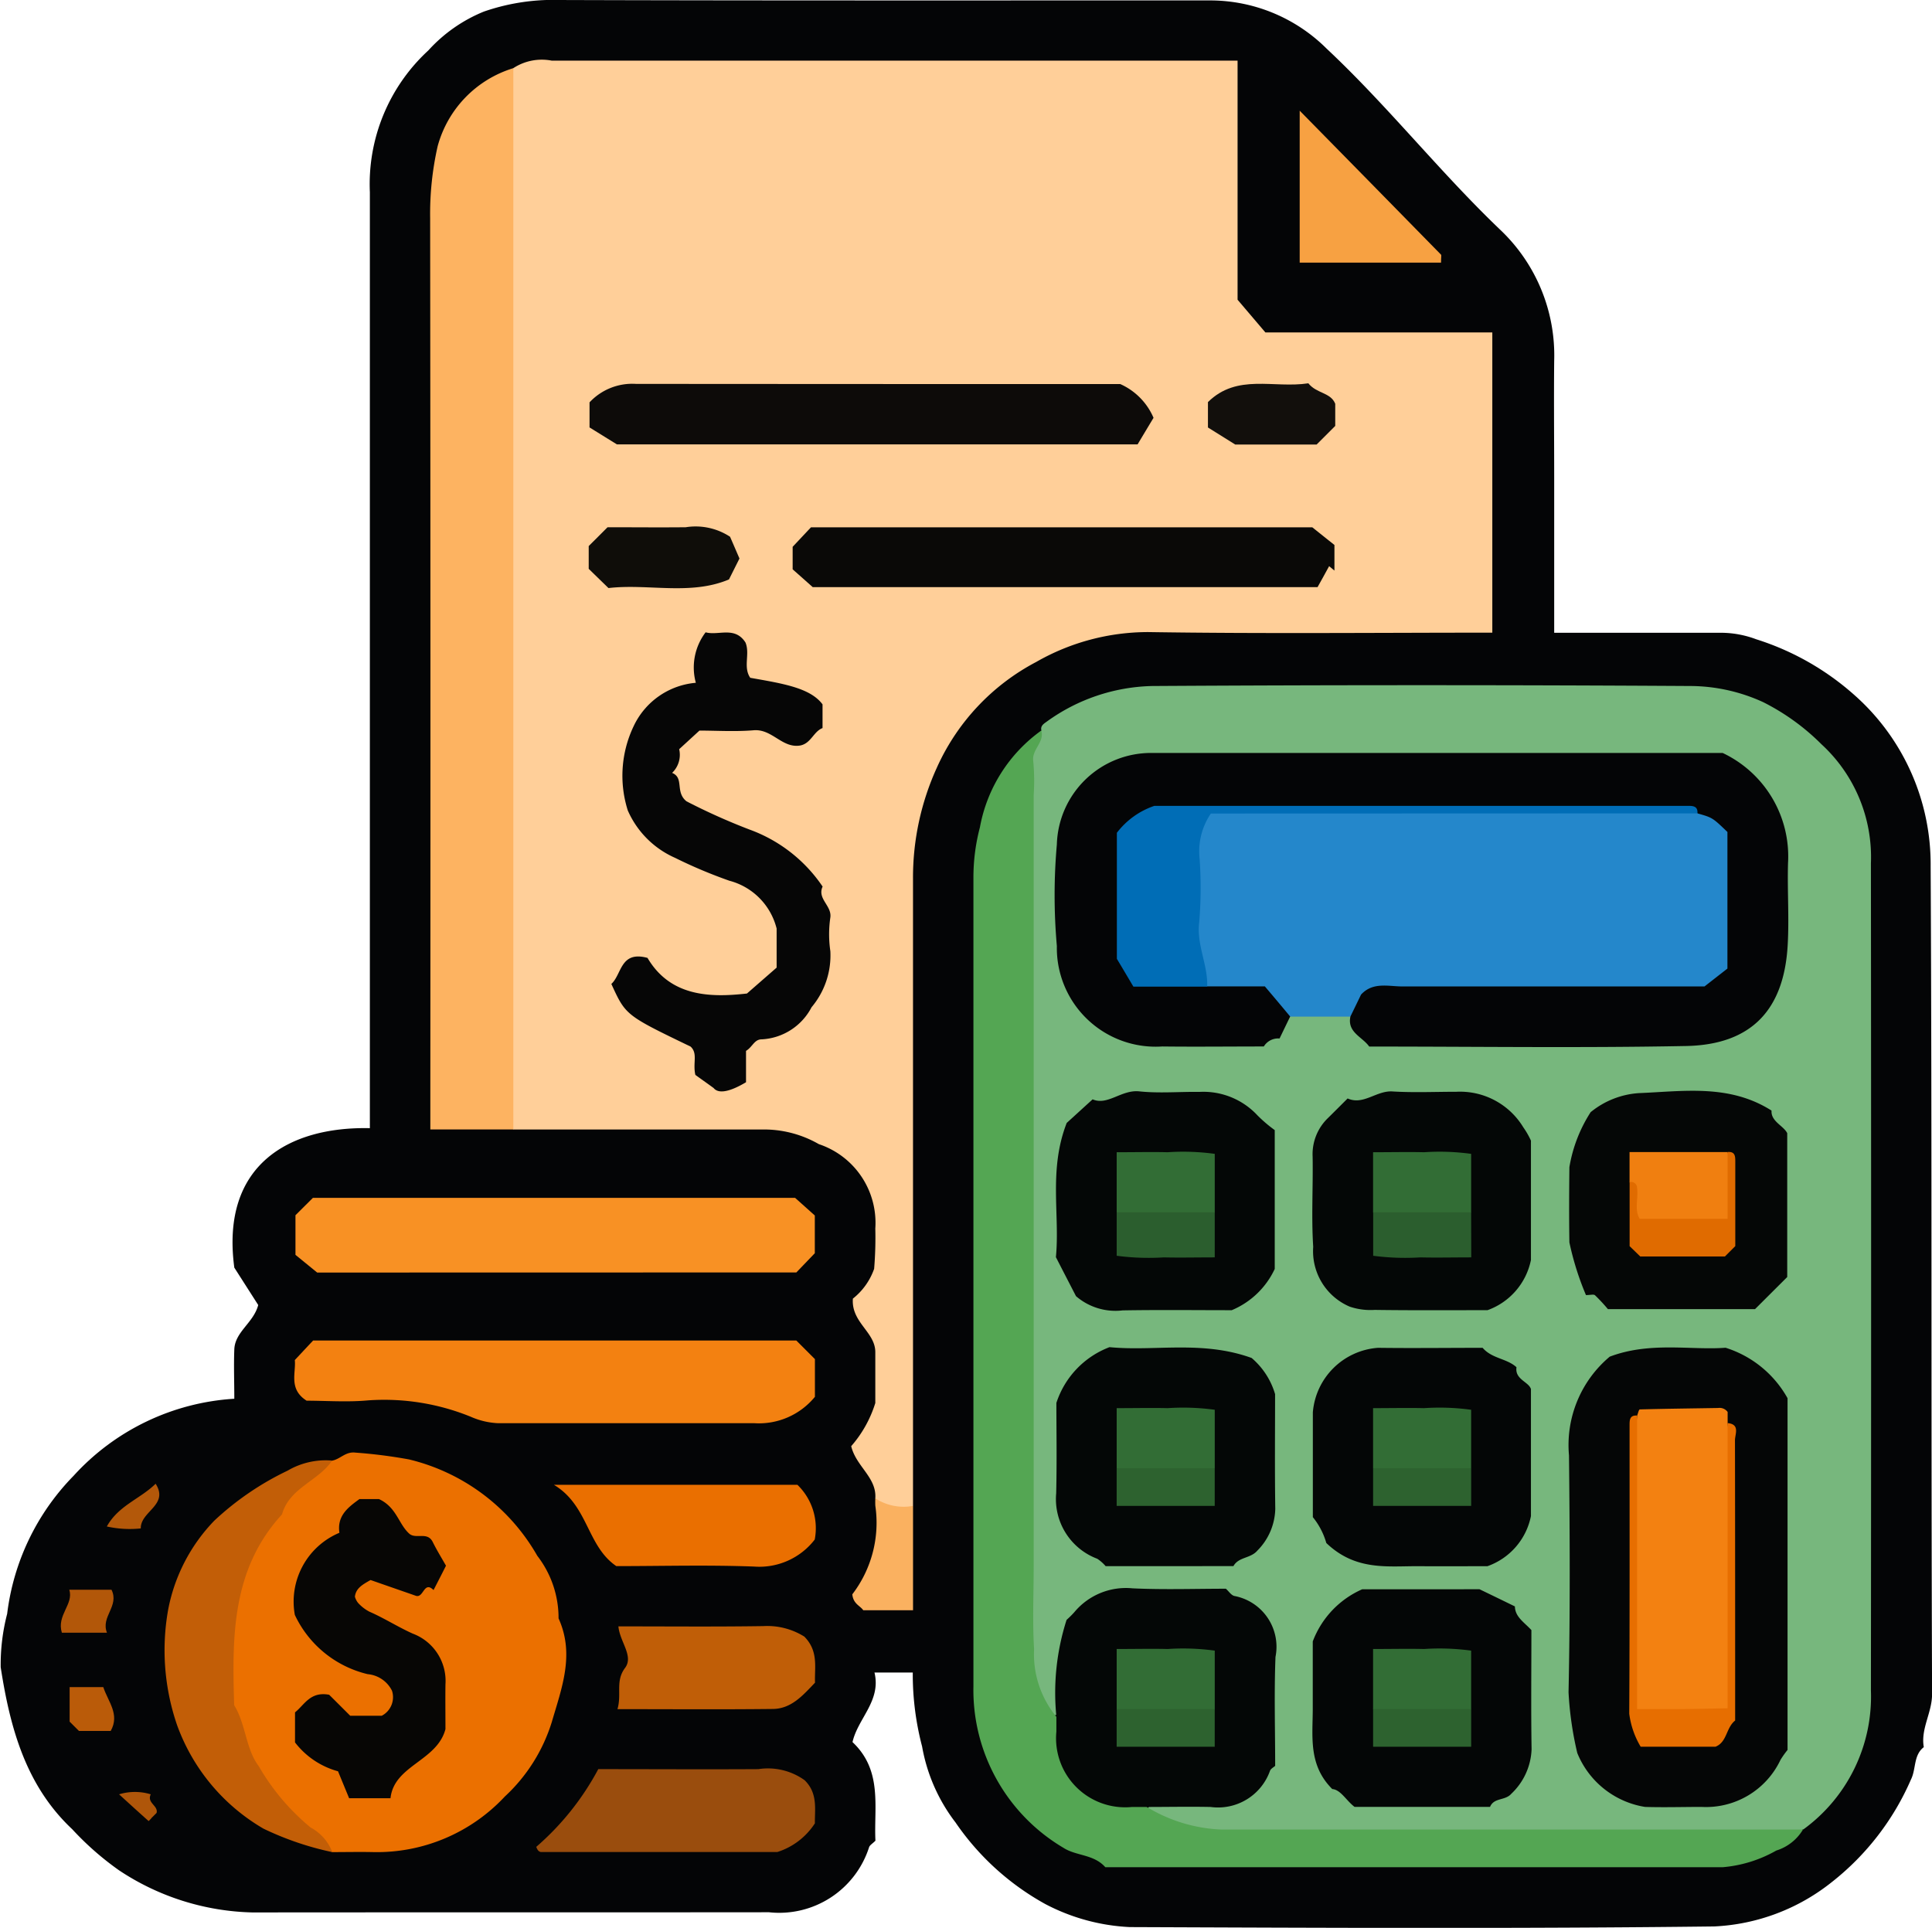 <svg xmlns="http://www.w3.org/2000/svg" xmlns:xlink="http://www.w3.org/1999/xlink" width="72.717" height="72.566" viewBox="0 0 72.717 72.566">
  <defs>
    <clipPath id="clip-path">
      <rect id="Rectángulo_324906" data-name="Rectángulo 324906" width="72.717" height="72.566" fill="none"/>
    </clipPath>
  </defs>
  <g id="Grupo_876239" data-name="Grupo 876239" transform="translate(0 0)">
    <g id="Grupo_876238" data-name="Grupo 876238" transform="translate(0 0)" clip-path="url(#clip-path)">
      <path id="Trazado_613987" data-name="Trazado 613987" d="M13.926,42.466C10.895,42.4,8.3,43.832,8.82,47.716l.9,1.407c-.176.673-.878,1.007-.9,1.675-.024.607,0,1.214,0,1.853a8.909,8.909,0,0,0-6.049,2.9,8.974,8.974,0,0,0-2.5,5.193,7.6,7.6,0,0,0-.244,2.012c.351,2.27.939,4.455,2.694,6.1A11.08,11.08,0,0,0,4.48,70.4a9.448,9.448,0,0,0,5.025,1.587c6.481-.007,12.962,0,19.442-.007a3.551,3.551,0,0,0,3.765-2.448c.027-.08.129-.134.239-.246-.063-1.256.28-2.636-.863-3.711.2-.89,1.085-1.551.827-2.619h1.441a10.712,10.712,0,0,0,.351,2.784A6.557,6.557,0,0,0,35.965,68.6a9.86,9.86,0,0,0,3.377,3.07,7.592,7.592,0,0,0,3.179.868c7.332.029,14.666.063,22-.024a7.663,7.663,0,0,0,4.418-1.663,9.943,9.943,0,0,0,2.987-3.867c.2-.4.088-.912.483-1.219-.122-.7.315-1.295.312-2.007-.041-10.387,0-20.776-.054-31.16a8.513,8.513,0,0,0-2.572-6.159A10.146,10.146,0,0,0,66.1,24.063a3.8,3.8,0,0,0-1.314-.244c-2.072,0-4.145,0-6.288,0V17.97c0-1.463-.015-2.928,0-4.391a6.512,6.512,0,0,0-2.053-4.95c-2.272-2.175-4.223-4.652-6.515-6.8A6.216,6.216,0,0,0,45.579.017C37.252.015,28.926.027,20.6,0a8,8,0,0,0-2.385.436A5.737,5.737,0,0,0,16.122,1.9a6.838,6.838,0,0,0-2.2,5.335c0,11.708,0,23.417,0,35.232" transform="translate(-0.001 -0.001)" fill="#040506"/>
      <path id="Trazado_613988" data-name="Trazado 613988" d="M8.207,41.176h9.329a4.146,4.146,0,0,1,2.172.551A3.12,3.12,0,0,1,21.832,44.9a14.2,14.2,0,0,1-.044,1.519,2.47,2.47,0,0,1-.8,1.122c-.068.9.844,1.253.844,2.014v1.916a4.477,4.477,0,0,1-.907,1.624c.18.763.963,1.175.907,1.963a.862.862,0,0,0,1.419.283q0-11.817,0-23.636a9.972,9.972,0,0,1,.9-4.155,8.356,8.356,0,0,1,3.735-3.972,8.472,8.472,0,0,1,4.225-1.126c4.3.066,8.595.022,12.944.022v-11.3H36.515L35.467,9.942v-9H9.651a1.957,1.957,0,0,0-1.443.283A2.585,2.585,0,0,0,7.734,3.1q-.015,18.1,0,36.205a2.549,2.549,0,0,0,.473,1.873" transform="translate(11.113 1.34)" fill="#ffcf99"/>
      <path id="Trazado_613989" data-name="Trazado 613989" d="M45.2,53.655a6.181,6.181,0,0,0,2.55-5.23q.015-15.573,0-31.143a5.766,5.766,0,0,0-1.86-4.477A8.484,8.484,0,0,0,43.7,11.221a6.625,6.625,0,0,0-2.716-.61q-10.142-.062-20.283,0a7.024,7.024,0,0,0-3.972,1.341c-.1.073-.249.156-.2.336a3.7,3.7,0,0,0-.761,2.5c.012,10.4,0,20.8.022,31.2,0,1.212-.024,2.472.992,3.409.866-.056.653-.768.707-1.248.3-2.672.792-3.143,3.457-3.153h.566c2.9.015,3.4.5,3.4,3.345v.7c0,2.858-.285,3.15-3.079,3.36-.51.039-1.17-.129-1.351.646a3.566,3.566,0,0,0,2.841,1.029c6.654.073,13.31.034,19.964.027a5.184,5.184,0,0,0,1.912-.458" transform="translate(22.668 15.211)" fill="#77b77d"/>
      <path id="Trazado_613990" data-name="Trazado 613990" d="M46.253,52.646H24.368a5.839,5.839,0,0,1-2.814-.851,1.268,1.268,0,0,0-.883-.385,2.409,2.409,0,0,1-2.136-2.133,1.264,1.264,0,0,0-.388-.88,3.708,3.708,0,0,1-.836-2.541c-.063-1.034-.015-2.075-.015-3.114V13.71a8.171,8.171,0,0,0-.015-1.27c-.071-.451.434-.719.3-1.161a5.748,5.748,0,0,0-2.309,3.643,7.414,7.414,0,0,0-.244,1.875q0,15.229,0,30.456a6.9,6.9,0,0,0,3.389,6.081c.478.31,1.141.237,1.575.729q11.6,0,23.243,0a4.91,4.91,0,0,0,2.012-.627,1.786,1.786,0,0,0,1.007-.795" transform="translate(21.61 16.22)" fill="#54a653"/>
      <path id="Trazado_613991" data-name="Trazado 613991" d="M9.771,41V1.053A4.227,4.227,0,0,0,6.923,3.989,11.532,11.532,0,0,0,6.64,6.7q.018,16.4.007,32.809V41Z" transform="translate(9.55 1.513)" fill="#fdb361"/>
      <path id="Trazado_613992" data-name="Trazado 613992" d="M7.545,37.463c.519,0,1.039-.012,1.558,0a6.584,6.584,0,0,0,4.937-2.092,6.4,6.4,0,0,0,1.768-2.806c.38-1.3.866-2.548.254-3.9a3.824,3.824,0,0,0-.8-2.355,7.607,7.607,0,0,0-4.828-3.628,18.718,18.718,0,0,0-2.014-.256c-.375-.049-.571.246-.875.3C4.826,23.975,3.8,26.376,3.517,29.08a8.049,8.049,0,0,0,4.028,8.383" transform="translate(4.961 32.252)" fill="#eb7000"/>
      <path id="Trazado_613993" data-name="Trazado 613993" d="M24.139,22.811V21.4l-.7-.7H5.253c-.212.224-.436.466-.69.736.051.48-.244,1.09.444,1.529.724,0,1.529.061,2.319-.012a8.63,8.63,0,0,1,3.865.619,2.852,2.852,0,0,0,1.031.241q4.824,0,9.646,0a2.722,2.722,0,0,0,2.272-.995" transform="translate(6.533 29.758)" fill="#f38111"/>
      <path id="Trazado_613994" data-name="Trazado 613994" d="M23.413,21.3l.695-.724V19.156c-.215-.19-.458-.41-.741-.663H5.217c-.222.219-.422.419-.656.653v1.492l.817.666Z" transform="translate(6.56 26.596)" fill="#f89124"/>
      <path id="Trazado_613995" data-name="Trazado 613995" d="M8.85,37.29a1.758,1.758,0,0,0-.814-.924A8.484,8.484,0,0,1,6.085,34.06c-.493-.649-.485-1.578-.927-2.3-.078-2.563-.1-5.113,1.8-7.181.278-1,1.365-1.251,1.887-2.026a2.838,2.838,0,0,0-1.677.38,10.909,10.909,0,0,0-2.758,1.882,6.585,6.585,0,0,0-1.738,3.357A8.673,8.673,0,0,0,3.005,32.5,7.43,7.43,0,0,0,6.26,36.408a11.412,11.412,0,0,0,2.589.883" transform="translate(3.656 32.424)" fill="#c25e07"/>
      <path id="Trazado_613996" data-name="Trazado 613996" d="M10.609,27.318a10.236,10.236,0,0,1-2.331,2.919.5.5,0,0,0,.063.127.186.186,0,0,0,.11.068c3.019,0,6.035,0,8.9,0a2.633,2.633,0,0,0,1.414-1.08c-.01-.519.122-1.131-.39-1.626a2.371,2.371,0,0,0-1.738-.414c-1.98.012-3.962,0-6.03,0" transform="translate(11.906 39.28)" fill="#9a4d0d"/>
      <path id="Trazado_613997" data-name="Trazado 613997" d="M18.367,24.983a2.27,2.27,0,0,0-.651-2.06H8.551c1.3.78,1.234,2.3,2.348,3.06,1.7,0,3.45-.049,5.193.017a2.63,2.63,0,0,0,2.275-1.017" transform="translate(12.298 32.967)" fill="#ea6f00"/>
      <path id="Trazado_613998" data-name="Trazado 613998" d="M16.573,25.506a2.628,2.628,0,0,0-1.551-.4c-1.782.027-3.567.01-5.454.01.049.578.585,1.119.249,1.565-.373.5-.117.973-.285,1.551,2.012,0,3.93.015,5.849-.007.695-.007,1.131-.512,1.587-.99-.024-.563.141-1.175-.395-1.726" transform="translate(13.708 36.102)" fill="#c05e07"/>
      <path id="Trazado_613999" data-name="Trazado 613999" d="M25.385,7.432c0-.212.02-.28,0-.3-1.743-1.78-3.487-3.555-5.32-5.42V7.432Z" transform="translate(28.853 2.454)" fill="#f7a142"/>
      <path id="Trazado_614000" data-name="Trazado 614000" d="M15.442,23.415a1.953,1.953,0,0,1-1.419-.283,2.689,2.689,0,0,0,0,.28,4.429,4.429,0,0,1-.866,3.331c.032.366.307.436.41.6h1.875Z" transform="translate(18.923 33.268)" fill="#fab160"/>
      <path id="Trazado_614001" data-name="Trazado 614001" d="M2.676,26.16c-.241-.607.475-1,.171-1.617H1.257c.178.541-.485.958-.278,1.617Z" transform="translate(1.35 35.297)" fill="#b25709"/>
      <path id="Trazado_614002" data-name="Trazado 614002" d="M2.34,26.046H1.075v1.3l.351.351H2.621c.351-.629-.1-1.1-.28-1.653" transform="translate(1.546 37.458)" fill="#ba5b09"/>
      <path id="Trazado_614003" data-name="Trazado 614003" d="M3.485,22.906c-.573.568-1.4.819-1.836,1.609a3.961,3.961,0,0,0,1.278.073c-.015-.646,1.073-.878.558-1.682" transform="translate(2.372 32.943)" fill="#b3580a"/>
      <path id="Trazado_614004" data-name="Trazado 614004" d="M3.047,28.659l.2-.2c.073-.273-.375-.375-.219-.7a2.032,2.032,0,0,0-1.192,0c.414.378.761.695,1.112,1.007l.1-.1" transform="translate(2.646 39.781)" fill="#af560a"/>
      <path id="Trazado_614005" data-name="Trazado 614005" d="M17.389,19.336a5.639,5.639,0,0,0-2.753-2.148,23.5,23.5,0,0,1-2.372-1.063c-.439-.354-.078-.88-.541-1.07a.94.94,0,0,0,.266-.892l.763-.7c.631,0,1.341.046,2.041-.012s1.07.688,1.753.573c.407-.078.5-.527.839-.656,0-.327,0-.61,0-.892-.466-.627-1.512-.785-2.721-1-.278-.407,0-.9-.18-1.329-.4-.624-1.017-.249-1.5-.383a2.189,2.189,0,0,0-.368,1.9A2.854,2.854,0,0,0,10.274,13.3a4.322,4.322,0,0,0-.219,3.17,3.474,3.474,0,0,0,1.777,1.782,18.122,18.122,0,0,0,2.048.863,2.482,2.482,0,0,1,1.777,1.8v1.47l-1.117.975c-1.385.158-2.884.119-3.743-1.341-1.031-.28-.963.624-1.361.98.539,1.18.539,1.18,2.982,2.358.283.261.076.612.18,1.066.156.115.422.3.688.495.188.232.622.137,1.219-.219v-1.18c.241-.144.312-.434.585-.434a2.246,2.246,0,0,0,1.882-1.209,3.029,3.029,0,0,0,.707-2.111,4.349,4.349,0,0,1,0-1.27c.059-.441-.5-.7-.293-1.156" transform="translate(13.574 14.037)" fill="#060606"/>
      <path id="Trazado_614006" data-name="Trazado 614006" d="M29.728,8.2c.224-.375.407-.68.6-1a2.443,2.443,0,0,0-1.251-1.27q-9.092,0-18.231-.007A2.2,2.2,0,0,0,9.1,6.618v.944L10.13,8.2Z" transform="translate(13.089 8.527)" fill="#0d0b09"/>
      <path id="Trazado_614007" data-name="Trazado 614007" d="M12.926,8.141c-.215.227-.439.466-.69.734v.848c.21.188.456.4.756.671h19c.115-.2.276-.5.436-.79.068.054.137.11.2.166V8.807c-.188-.149-.475-.38-.834-.666Z" transform="translate(17.598 11.707)" fill="#0a0907"/>
      <path id="Trazado_614008" data-name="Trazado 614008" d="M9.088,8.854v.853c.229.224.466.454.744.724,1.492-.173,3.082.288,4.535-.324l.395-.788c-.107-.249-.227-.529-.354-.819a2.36,2.36,0,0,0-1.668-.358c-.985.01-1.97,0-2.943,0-.244.246-.478.478-.71.71" transform="translate(13.07 11.704)" fill="#0f0d09"/>
      <path id="Trazado_614009" data-name="Trazado 614009" d="M22.426,5.918c-1.309.2-2.675-.38-3.779.707v.956c.2.124.517.322,1.026.641h3.065c.232-.234.463-.466.7-.7V6.688c-.173-.432-.7-.378-1.012-.77" transform="translate(26.818 8.51)" fill="#120f0c"/>
      <path id="Trazado_614010" data-name="Trazado 614010" d="M22.225,20.45h2.27a7.571,7.571,0,0,1,3.85-.69c2.7.024,5.391.037,8.088,0,2.109-.029,2.66-.6,2.7-2.731.017-.851.027-1.7-.022-2.548a1.921,1.921,0,0,0-1.587-2.051c-5.652-.061-11.306-.029-16.96-.017-1.617,0-2.129.466-2.175,2.092-.044,1.536-.3,3.109.395,4.586.985.856,2.365.724,3.438,1.363" transform="translate(26.335 17.817)" fill="#2487cb"/>
      <path id="Trazado_614011" data-name="Trazado 614011" d="M40.474,13.895c.568.161.568.161,1.129.7v5.142l-.863.673c-3.652,0-7.507,0-11.362,0-.536,0-1.119-.18-1.565.307-.132.276-.266.549-.4.824-.127.6.449.763.707,1.131,3.969,0,7.944.056,11.916-.02,2.5-.046,3.689-1.392,3.833-3.765.063-1.036-.015-2.077.015-3.116a4.306,4.306,0,0,0-2.46-4.15H39.553q-9.794,0-19.589,0a3.547,3.547,0,0,0-3.6,3.443,21.761,21.761,0,0,0,0,3.823,3.719,3.719,0,0,0,3.967,3.782c1.275.015,2.553,0,3.823,0a.63.63,0,0,1,.592-.3c.134-.276.266-.551.4-.827-.3-.361-.6-.719-.953-1.134h-2.17c-.683-.639-1.66-.28-2.536-.766-.714-1.434-.463-3.023-.251-4.6a1.044,1.044,0,0,1,.907-.807,15.488,15.488,0,0,1,2.777-.495q8.368,0,16.738,0a1.184,1.184,0,0,1,.817.144" transform="translate(23.414 16.721)" fill="#040506"/>
      <path id="Trazado_614012" data-name="Trazado 614012" d="M25.757,21.154a4.342,4.342,0,0,0-1.526,3.709c.032,2.972.046,5.947-.017,8.917a12.83,12.83,0,0,0,.329,2.287,3.318,3.318,0,0,0,2.55,2.029c.707.022,1.417,0,2.126,0a3.1,3.1,0,0,0,2.972-1.77,3.487,3.487,0,0,1,.266-.375V22.712a4.065,4.065,0,0,0-2.333-1.9c-1.3.1-2.848-.241-4.367.339" transform="translate(34.823 29.918)" fill="#050606"/>
      <path id="Trazado_614013" data-name="Trazado 614013" d="M28.5,26.074c-.276-.3-.614-.495-.622-.892-.41-.2-.8-.39-1.331-.646H22.133A3.488,3.488,0,0,0,20.27,26.5c0,.744,0,1.638,0,2.533,0,1.041-.176,2.116.734,3.023.317.024.524.432.839.671h5.1c.146-.356.571-.227.8-.493a2.423,2.423,0,0,0,.763-1.675c-.024-1.46-.007-2.923-.007-4.484" transform="translate(29.14 35.285)" fill="#040606"/>
      <path id="Trazado_614014" data-name="Trazado 614014" d="M22.976,29.039c.193-.351.644-.283.9-.583a2.3,2.3,0,0,0,.675-1.568c-.022-1.507-.007-3.014-.007-4.323a2.842,2.842,0,0,0-.883-1.361c-1.868-.673-3.65-.241-5.349-.407a3.351,3.351,0,0,0-2,2.1c0,.953.022,2.175-.007,3.4a2.4,2.4,0,0,0,1.546,2.465,1.507,1.507,0,0,1,.315.278Z" transform="translate(23.448 29.911)" fill="#040706"/>
      <path id="Trazado_614015" data-name="Trazado 614015" d="M26.658,20.811c-1.3,0-2.619.017-3.938,0a2.652,2.652,0,0,0-2.453,2.431c0,1.319,0,2.638,0,3.943a2.731,2.731,0,0,1,.507.973c1.114,1.068,2.333.863,3.511.873.851.007,1.7,0,2.553,0a2.528,2.528,0,0,0,1.638-1.887V22.364c-.083-.276-.612-.361-.544-.822-.363-.334-.922-.319-1.275-.731" transform="translate(29.146 29.922)" fill="#040606"/>
      <path id="Trazado_614016" data-name="Trazado 614016" d="M16.312,29.354v.561a2.6,2.6,0,0,0,2.845,2.838c.188,0,.373,0,.561,0,.8,0,1.6-.017,2.4,0a2.075,2.075,0,0,0,2.236-1.365c.032-.078.134-.129.193-.183,0-1.38-.041-2.743.012-4.1a1.945,1.945,0,0,0-1.548-2.294c-.119-.029-.21-.176-.319-.273-1.165,0-2.343.041-3.516-.015a2.525,2.525,0,0,0-2.18.888c-.122.141-.263.266-.3.3a8.975,8.975,0,0,0-.383,3.64" transform="translate(23.448 35.263)" fill="#040706"/>
      <path id="Trazado_614017" data-name="Trazado 614017" d="M21.584,17.116c-.266.266-.5.5-.734.731a1.888,1.888,0,0,0-.58,1.458c.02,1.131-.051,2.265.022,3.392a2.269,2.269,0,0,0,1.375,2.253,2.451,2.451,0,0,0,.936.122c1.417.02,2.833.01,4.25.01a2.544,2.544,0,0,0,1.634-1.89V18.7A3.062,3.062,0,0,0,28.2,18.2a2.784,2.784,0,0,0-2.514-1.339c-.8,0-1.609.037-2.409-.012-.61-.039-1.095.532-1.692.263" transform="translate(29.135 24.234)" fill="#040706"/>
      <path id="Trazado_614018" data-name="Trazado 614018" d="M24.536,23.533V18.31a5.248,5.248,0,0,1-.649-.553,2.779,2.779,0,0,0-2.187-.885c-.756-.01-1.517.059-2.263-.02-.671-.071-1.19.546-1.756.3-.412.375-.758.692-.975.888-.69,1.773-.251,3.46-.407,5.052.268.524.51.99.756,1.468a2.269,2.269,0,0,0,1.756.536c1.368-.024,2.738-.007,4.106-.007a3.106,3.106,0,0,0,1.619-1.553" transform="translate(23.443 24.228)" fill="#040706"/>
      <path id="Trazado_614019" data-name="Trazado 614019" d="M24.855,24.53c.166,0,.293-.039.344.007a6.631,6.631,0,0,1,.485.522h5.537l1.212-1.209V18.437c-.134-.28-.622-.444-.59-.851-1.59-1.012-3.328-.724-5-.658a3.2,3.2,0,0,0-1.809.717,5.468,5.468,0,0,0-.8,2.07c-.01.944-.015,1.887,0,2.831a10.84,10.84,0,0,0,.624,1.985" transform="translate(34.835 24.218)" fill="#050706"/>
      <path id="Trazado_614020" data-name="Trazado 614020" d="M6.183,33.388,6.6,34.4H8.158c.132-1.239,1.751-1.395,2.068-2.6,0-.561-.007-1.122,0-1.68A1.9,1.9,0,0,0,9,28.207c-.558-.249-1.078-.585-1.638-.829a1.549,1.549,0,0,1-.427-.332.648.648,0,0,1-.117-.232c.037-.312.273-.449.59-.627.522.183,1.1.383,1.68.585.322.141.312-.578.69-.207.171-.332.31-.6.468-.917-.161-.285-.346-.583-.5-.895-.2-.395-.614-.1-.87-.3-.417-.363-.48-1-1.151-1.312H6.988c-.395.29-.853.61-.753,1.268A2.809,2.809,0,0,0,4.557,27.5,4.071,4.071,0,0,0,7.3,29.731a1.132,1.132,0,0,1,.914.624.788.788,0,0,1-.385.941H6.641c-.234-.234-.553-.553-.792-.79-.712-.132-.924.373-1.285.663V32.3a3.055,3.055,0,0,0,1.619,1.087" transform="translate(6.54 33.286)" fill="#070605"/>
      <path id="Trazado_614021" data-name="Trazado 614021" d="M39.092,12.724c.022-.278-.173-.283-.366-.283H18.653a2.971,2.971,0,0,0-1.412,1.014V18.2c.215.358.395.663.622,1.046H20.64c.032-.822-.407-1.573-.3-2.424a15.657,15.657,0,0,0,.015-2.392,2.527,2.527,0,0,1,.424-1.7Z" transform="translate(24.796 17.892)" fill="#006db6"/>
      <path id="Trazado_614022" data-name="Trazado 614022" d="M28.773,22.305v-.419a.377.377,0,0,0-.361-.149c-.983.017-1.965.027-2.945.054-.037,0-.068.151-.1.232-.317,3.655-.049,7.315-.141,11.033a3.865,3.865,0,0,0,3.579.115,25.734,25.734,0,0,0,.093-4.257,51.966,51.966,0,0,0-.124-6.608" transform="translate(36.252 31.261)" fill="#f38111"/>
      <path id="Trazado_614023" data-name="Trazado 614023" d="M28.852,22.138V32.873c-.539.01-1.085.024-1.634.029s-1.122,0-1.773,0V21.855c-.28-.022-.283.171-.283.363,0,3.621.007,7.241-.012,10.862a3.217,3.217,0,0,0,.429,1.239H28.4c.439-.18.388-.71.736-.985,0-3.5,0-7.027-.007-10.55,0-.227.2-.6-.276-.646" transform="translate(36.172 31.428)" fill="#e76e00"/>
      <path id="Trazado_614024" data-name="Trazado 614024" d="M24.887,27.728v-2.2a8.785,8.785,0,0,0-1.775-.061c-.607-.015-1.214,0-1.916,0v2.268a3.65,3.65,0,0,0,3.691,0" transform="translate(30.484 36.603)" fill="#326d35"/>
      <rect id="Rectángulo_324902" data-name="Rectángulo 324902" width="3.691" height="1.417" transform="translate(51.681 64.332)" fill="#2d622f"/>
      <path id="Trazado_614025" data-name="Trazado 614025" d="M20.929,24.01v-2.2a8.785,8.785,0,0,0-1.775-.061c-.607-.015-1.214,0-1.916,0V24.01a3.65,3.65,0,0,0,3.691,0" transform="translate(24.792 31.255)" fill="#326d35"/>
      <rect id="Rectángulo_324903" data-name="Rectángulo 324903" width="3.691" height="1.417" transform="translate(42.029 55.266)" fill="#2d622f"/>
      <path id="Trazado_614026" data-name="Trazado 614026" d="M24.887,24.01v-2.2a8.785,8.785,0,0,0-1.775-.061c-.607-.015-1.214,0-1.916,0V24.01a3.65,3.65,0,0,0,3.691,0" transform="translate(30.484 31.255)" fill="#326d35"/>
      <rect id="Rectángulo_324904" data-name="Rectángulo 324904" width="3.691" height="1.417" transform="translate(51.681 55.266)" fill="#2d622f"/>
      <path id="Trazado_614027" data-name="Trazado 614027" d="M20.929,27.728v-2.2a8.785,8.785,0,0,0-1.775-.061c-.607-.015-1.214,0-1.916,0v2.268a3.65,3.65,0,0,0,3.691,0" transform="translate(24.792 36.603)" fill="#326d35"/>
      <rect id="Rectángulo_324905" data-name="Rectángulo 324905" width="3.691" height="1.417" transform="translate(42.029 64.332)" fill="#2d622f"/>
      <path id="Trazado_614028" data-name="Trazado 614028" d="M24.887,20.059v-2.2a8.785,8.785,0,0,0-1.775-.061c-.607-.015-1.214,0-1.916,0v2.268a3.65,3.65,0,0,0,3.691,0" transform="translate(30.484 25.573)" fill="#326d35"/>
      <path id="Trazado_614029" data-name="Trazado 614029" d="M24.887,18.716H21.2v1.636a9.162,9.162,0,0,0,1.775.061c.607.015,1.214,0,1.916,0Z" transform="translate(30.484 26.916)" fill="#2b5e2e"/>
      <path id="Trazado_614030" data-name="Trazado 614030" d="M20.929,20.059v-2.2a8.785,8.785,0,0,0-1.775-.061c-.607-.015-1.214,0-1.916,0v2.268a3.65,3.65,0,0,0,3.691,0" transform="translate(24.792 25.573)" fill="#326d35"/>
      <path id="Trazado_614031" data-name="Trazado 614031" d="M20.929,18.716H17.238v1.636a9.162,9.162,0,0,0,1.775.061c.607.015,1.214,0,1.916,0Z" transform="translate(24.792 26.916)" fill="#2b5e2e"/>
      <path id="Trazado_614032" data-name="Trazado 614032" d="M28.846,17.786H25.155V18.92c.3.414.017.929.346,1.534a4.073,4.073,0,0,0,3.372-.01,6.026,6.026,0,0,0-.027-2.658" transform="translate(36.178 25.579)" fill="#f07f10"/>
      <path id="Trazado_614033" data-name="Trazado 614033" d="M28.846,17.787V20.3H25.538c-.212-.341-.044-.766-.1-1.163a.223.223,0,0,0-.28-.219v2.411c.132.127.268.258.4.388h3.187l.39-.39c0-1.022,0-2.1,0-3.177,0-.193,0-.388-.283-.366" transform="translate(36.178 25.578)" fill="#e06b00"/>
    </g>
  </g>
</svg>
